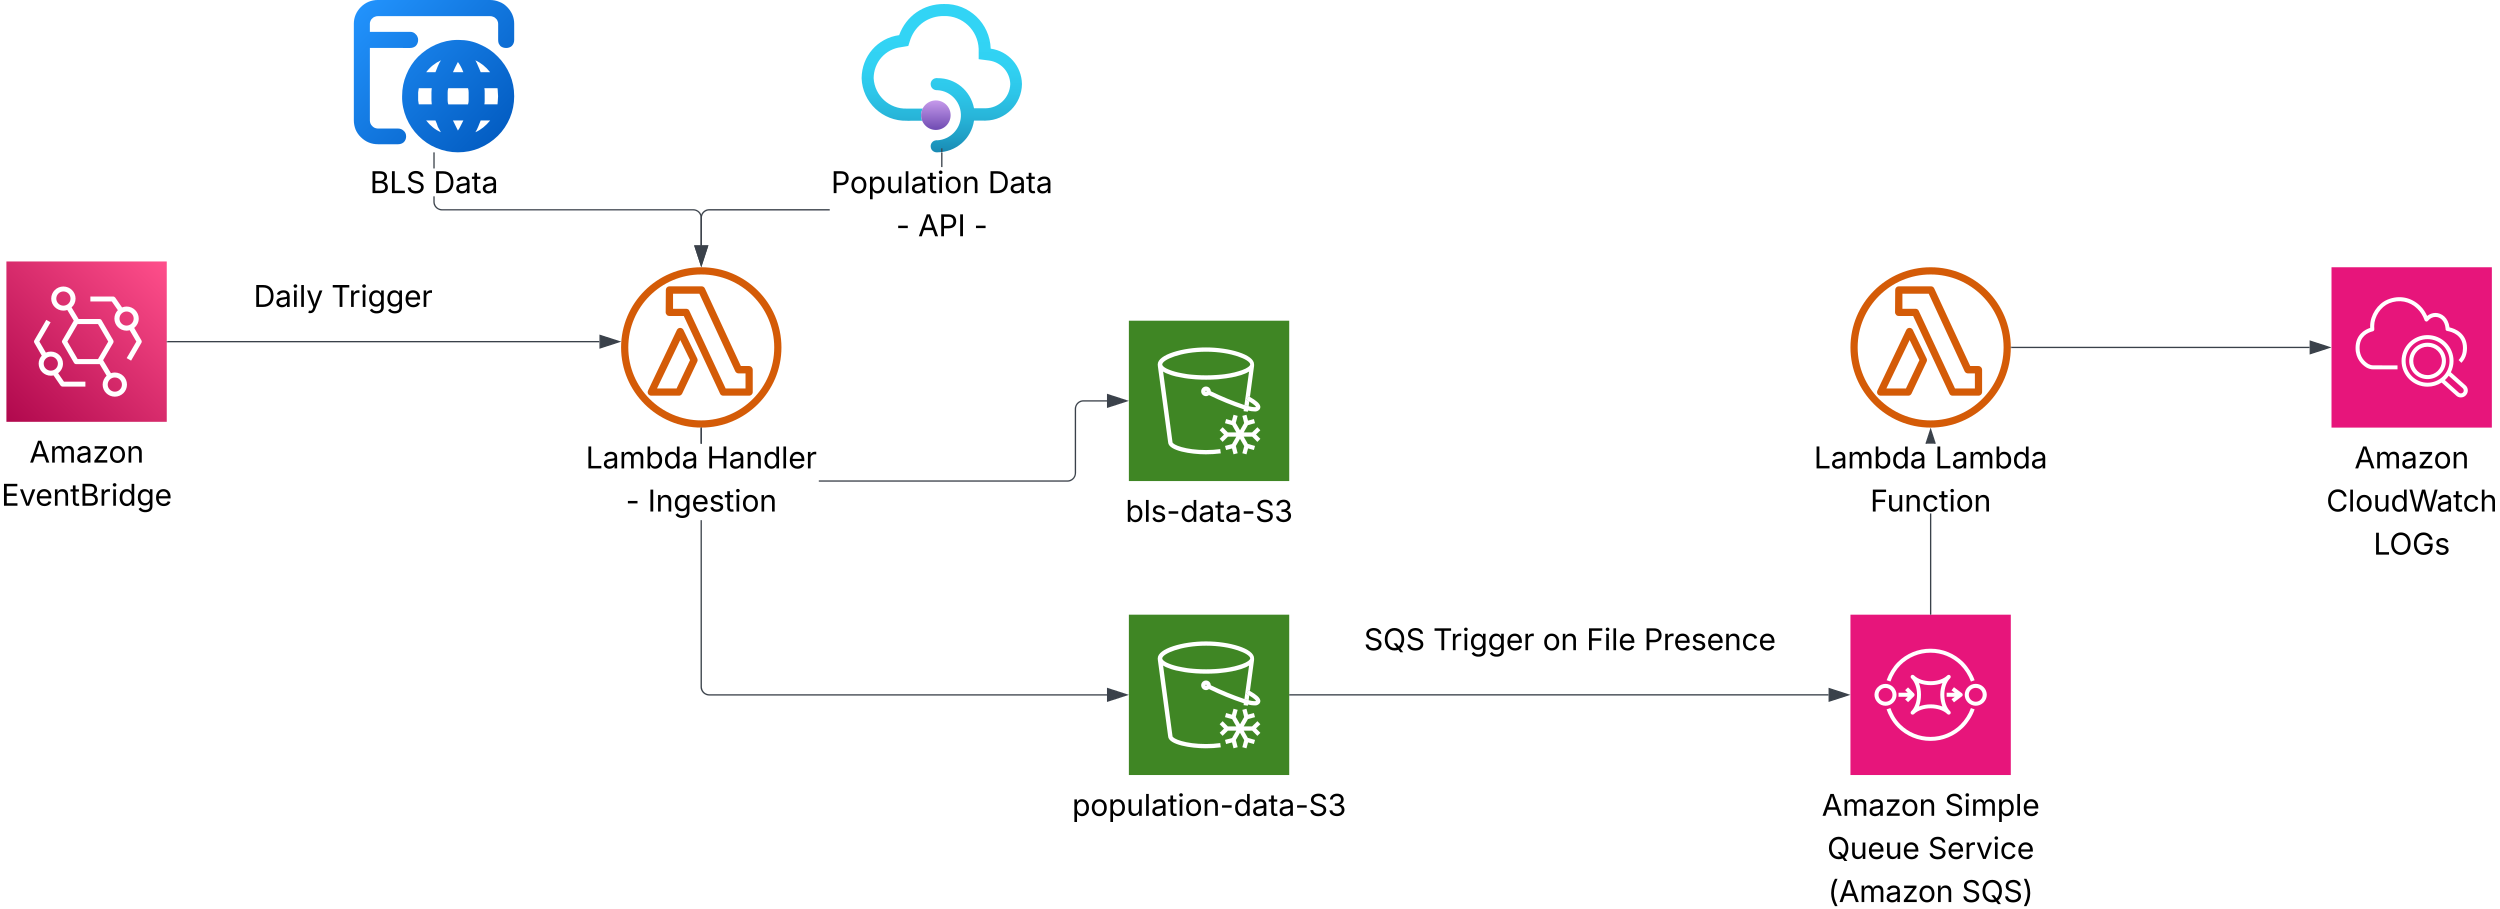 <svg xmlns="http://www.w3.org/2000/svg" xmlns:xlink="http://www.w3.org/1999/xlink" xmlns:lucid="lucid" width="1870.89" height="680.53"><g transform="translate(1624.797 100)" lucid:page-tab-id="0_0"><path d="M-2000-500H500v1500h-2500z" fill="#fff"/><path d="M-1620 95.67h120v120h-120v-120z" stroke="#000" stroke-opacity="0" fill="url(#a)"/><path d="M-1538.88 178.78c5.08 0 9.1 4.04 9.1 9.07 0 4.94-4.02 9-9.1 9-5 0-9.1-4.06-9.1-9 0-2.64 1.2-5.03 2.97-6.68l-5.25-8.74-.08.08h-17.5c-.64 0-1.3-.4-1.6-.97l-8.72-15c-.4-.6-.4-1.25 0-1.82l8.55-14.75-4.84-8c-.9.33-1.86.5-2.9.5-5 0-9.12-4.04-9.12-9 0-5.02 4.12-9.06 9.12-9.06 5 0 9.1 4.03 9.1 9.06 0 2.56-1.12 4.95-2.98 6.6l5.25 8.66h15.64c.64 0 1.3.4 1.6.98l8.72 15c.3.6.3 1.24 0 1.82l-7.6 13.03 5.82 9.72c.96-.33 1.93-.5 2.9-.5zm-12.58-10.06l7.66-13.1-7.66-13.1h-15.24l-7.66 13.1 7.66 13.1zm-29.84 10.56l4.36 6.34h16.05v3.7h-17c-.65 0-1.22-.32-1.62-.8l-5.24-7.6c-.65.17-1.3.25-2.02.25-5 0-9.1-4.04-9.1-9.07 0-2.3.88-4.37 2.33-5.93l-5.57-9.65c-.32-.58-.32-1.24 0-1.8l8.95-15.35 3.23 1.82-8.4 14.42 4.85 8.24c1.14-.5 2.43-.74 3.72-.74 5 0 9.1 4.04 9.1 8.98 0 2.97-1.44 5.53-3.62 7.18zm56.93-33.9l5.4 9.33c.33.6.33 1.24 0 1.82l-7.73 13.36-3.3-1.9 7.25-12.36-5-8.5c-.73.17-1.53.33-2.34.33-5 0-9.1-4.04-9.1-9.06 0-2.4.97-4.63 2.58-6.28l-4.52-6.5h-16.04v-3.72h17c.65 0 1.22.33 1.62.82l5.08 7.34c1.05-.4 2.18-.66 3.4-.66 5 0 9.1 4.04 9.1 8.98 0 2.9-1.37 5.36-3.38 7zm-62.4 32c2.9 0 5.3-2.3 5.3-5.28 0-2.88-2.4-5.27-5.3-5.27s-5.33 2.4-5.33 5.27c0 2.97 2.42 5.28 5.32 5.28zm9.42-48.64c3 0 5.33-2.4 5.33-5.28 0-2.96-2.34-5.35-5.33-5.35-2.9 0-5.32 2.4-5.32 5.36 0 2.9 2.42 5.28 5.33 5.28zm47.26 14.92c2.9 0 5.33-2.3 5.33-5.28 0-2.88-2.42-5.27-5.32-5.27-2.9 0-5.3 2.4-5.3 5.28 0 2.97 2.4 5.28 5.3 5.28zm-8.78 49.47c2.98 0 5.32-2.4 5.32-5.28 0-2.97-2.34-5.36-5.32-5.36-2.9 0-5.32 2.38-5.32 5.35 0 2.88 2.42 5.28 5.32 5.28z" stroke="#000" stroke-opacity="0" fill="#fff"/><use xlink:href="#b" transform="matrix(1,0,0,1,-1650,224.675) translate(47.161 21.528)"/><use xlink:href="#c" transform="matrix(1,0,0,1,-1650,224.675) translate(26.203 53.793)"/><path d="M-980-97h120V14h-120z" fill-opacity="0"/><path d="M-883.4-63.6c-.6-18.86-16.2-33.84-34.92-33.4-15.36-.1-28.32 8.88-33.6 23.3-16.2 2.23-27.96 15.77-28.08 32.2.6 18.1 15.72 32.3 33.84 31.86.96.1 1.92.1 2.88 0h8.52c-.48-1.33-.72-2.56-.72-4 0-1.9.36-3.55 1.32-5.1h-12c-13.08.44-24.12-9.66-24.84-22.76.12-12 8.76-21.76 20.52-23.2l5.4-.9 1.68-5.2c3.96-10.66 13.68-17.32 25.08-17.2 13.8-.34 25.32 10.54 25.92 24.52v7.77l7.68 1c9 1.2 15.72 8.54 15.96 17.64-.36 10.1-8.52 17.98-18.48 18.1h-8.64c-2.64-13.33-13.92-22.65-27.36-22.54-.36-.1-.72-.1-1.08 0-2.52.22-4.32 2.55-3.96 5 .24 2.55 2.52 4.2 5.04 4 10.32.55 18.12 9.54 17.52 19.86-.6 9.55-8.04 16.98-17.52 17.65-.36-.1-.72-.1-1.08 0-2.52.23-4.32 2.56-3.96 5 .24 2.56 2.52 4.22 5.04 4 13.8-.1 25.32-10 27.36-23.75h7.32c.48.1.96.1 1.44 0 14.88-.23 26.88-12.32 27.12-27.3-.24-13.55-10.08-24.65-23.4-26.54z" fill="url(#d)"/><path d="M-935.48-13.8a11.04 11.04 0 0 1 11.04-11.05A11.04 11.04 0 0 1-913.4-13.8a11.04 11.04 0 0 1-11.04 11.04 11.04 11.04 0 0 1-11.04-11.04z" fill="url(#e)"/><use xlink:href="#f" transform="matrix(1,0,0,1,-1010,23) translate(7.133 21.528)"/><use xlink:href="#g" transform="matrix(1,0,0,1,-1010,23) translate(124.494 21.528)"/><use xlink:href="#h" transform="matrix(1,0,0,1,-1010,23) translate(55.782 53.793)"/><use xlink:href="#i" transform="matrix(1,0,0,1,-1010,23) translate(72.254 53.793)"/><use xlink:href="#j" transform="matrix(1,0,0,1,-1010,23) translate(113.996 53.793)"/><path d="M-1360-100h120V14h-120z" fill-opacity="0"/><path d="M-1258-100c2.28 0 4.68.46 6.84 1.37 2.28.8 4.2 2.16 5.88 3.87 3.48 3.54 5.28 7.76 5.28 12.54v12.1c0 1.8-.6 3.3-1.8 4.55-1.2 1.02-2.64 1.48-4.2 1.48s-3.12-.45-4.32-1.47c-.48-.57-.96-1.37-1.32-2.05-.24-.8-.36-1.7-.36-2.5v-12.1c0-.68-.12-1.48-.48-2.16-.24-.7-.72-1.37-1.32-1.83-.48-.58-1.2-1.03-1.92-1.26-.72-.34-1.56-.46-2.28-.46h-84c-.72 0-1.56.12-2.28.46-.72.23-1.44.68-1.92 1.25-.6.45-1.08 1.13-1.32 1.82-.36.68-.48 1.48-.48 2.16v6.05h30.12c1.68 0 3.12.57 4.2 1.82.6.57 1.08 1.14 1.32 1.94.36.67.48 1.47.48 2.27 0 1.82-.6 3.3-1.8 4.56-1.2 1.02-2.64 1.48-4.2 1.48H-1348v54.27c0 1.6.6 3.08 1.8 4.22.48.56 1.2 1.02 1.92 1.36.72.23 1.56.46 2.28.46h15.12c1.68 0 3 .57 4.2 1.7 1.2 1.03 1.8 2.4 1.8 4.22 0 .8-.12 1.6-.48 2.4-.24.68-.72 1.37-1.32 1.94-1.2 1.02-2.64 1.48-4.2 1.48H-1342c-4.8 0-9.12-1.7-12.72-5.25-1.68-1.58-3-3.52-3.96-5.7-.84-2.15-1.32-4.55-1.32-6.83v-72.4c0-4.77 1.8-9 5.28-12.53 3.6-3.53 7.92-5.24 12.72-5.24h84zm-23.64 29.87c5.88 0 11.28 1.14 16.32 3.53 5.04 2.17 9.36 5.13 13.08 9 3.84 3.88 6.84 8.33 9 13.35 2.16 5 3.24 10.48 3.24 16.3 0 5.58-1.08 11.17-3.24 16.3-2.16 5.02-5.16 9.58-9 13.34-3.96 3.86-8.52 6.94-13.56 9-5.16 2.27-10.68 3.3-16.32 3.3-5.52 0-11.04-1.14-16.2-3.3-5.04-2.06-9.48-5.14-13.32-9-3.84-3.77-6.84-8.33-9-13.35-2.16-5.13-3.36-10.72-3.24-16.3 0-5.82 1.08-11.3 3.24-16.3 2.04-5.02 4.92-9.47 8.76-13.34 3.84-3.75 8.28-6.83 13.2-9 5.16-2.28 10.68-3.53 16.32-3.53h.72zm23.64 24.17c-3.24-4.1-6.84-6.96-11.04-8.9.84 1.37 1.44 2.85 2.04 4.34.6 1.36 1.32 2.85 1.92 4.56h7.08zm-24.12-7.64c-1.08 2.05-2.4 4.56-3.72 7.64h7.8c-1.32-3.42-2.76-5.93-4.08-7.64zm-29.76 25.65v3.08l.48 2.96h9.72c-.12-1.04-.24-2.06-.24-2.97V-30.92c0-1.02.12-2.05.24-3.07h-9.72l-.48 3.08v2.97zm6 18.12c3.12 4 6.84 6.96 11.04 8.78-.84-1.37-1.56-2.62-2.28-4-.48-1.7-1.08-3.18-1.8-4.78h-6.96zm6.96-36.13c.72-1.7 1.32-3.2 1.8-4.56.6-1.5 1.44-2.97 2.28-4.34-4.2 1.94-7.92 4.8-11.04 8.9h6.96zm16.8 43.66c.84-1.14 1.56-2.4 2.04-3.54l2.04-4h-7.8l3.72 7.54zm7.56-19.6c.36-1.04.48-2.06.48-2.97V-30.92c0-1.02-.12-2.05-.48-3.07h-14.76c-.36 1.03-.48 2.06-.48 3.08v6.05c0 .9.12 1.93.48 2.96h14.76zm5.52 20.85c4.2-1.82 7.8-4.8 11.04-8.78h-7.08c-.6 1.6-1.32 3.2-1.92 4.8-.6 1.36-1.2 2.73-2.04 3.98zm16.56-20.86c.12-1.04.24-2.06.24-2.97.24-2.06.24-4.1 0-6.05 0-1.02-.12-2.05-.24-3.07h-9.84c.24 1.03.24 2.06.24 3.08v6.05c0 .9 0 1.93-.24 2.96h9.84z" fill="url(#k)"/><use xlink:href="#l" transform="matrix(1,0,0,1,-1390,23) translate(42.007 21.528)"/><use xlink:href="#m" transform="matrix(1,0,0,1,-1390,23) translate(89.62 21.528)"/><path d="M-780 140h120v120h-120V140z" stroke="#fff" stroke-opacity="0" stroke-width="2" fill="#3f8624"/><path d="M-722.3 160c-17.08 0-36.1 5.2-36.1 12.72v.16l.07.72v.24l7.7 57.12c.22 6.56 17.45 9.04 28.26 9.04 3.97 0 7.28-.24 11.17-.72l-.43-3.2c-3.67.48-6.85.72-10.6.72-15.35 0-25.15-3.92-25.15-6 .07-.08.07-.08 0-.16l-7-52.56c.66.4 1.3.72 2.03 1.12.36.16.65.32 1 .4.37.16.73.32 1.1.4.35.16 1.2.48 1.86.72.73.16 1.24.32 1.9.56l1.86.48.87.16c3.96.88 7.27 1.44 11.3 1.76l2.6.24c2.53.16 5.12.24 7.65.24 2.52 0 5.1-.08 7.64-.24.86 0 1.8-.16 2.66-.24 3.17-.32 6.2-.72 9.08-1.28l1.37-.32.94-.16.65-.16c1-.24 1.95-.48 2.88-.8l.94-.24c.65-.24 1.3-.48 1.87-.72.37-.08.74-.24 1.1-.4.36-.08.64-.24.93-.4.8-.4 1.37-.72 2.1-1.12l-3.47 25.04 1.8.56 1.37.32.44-3.52c-.58-.4-1.16-.72-1.8-1.04l-.3-.16 1.66-2.8.15.16.8.4 3.1-23.2v-.88-.24c.13-7.52-18.9-12.72-35.98-12.72zm31.14 14.96c-1.08.72-2.02 1.2-3.17 1.6-.36.16-.65.24-.94.4-.57.16-1.08.4-1.73.56l-1 .32c-1 .32-2.1.64-3.18.88l-1.22.24-2.17.48c-1.08.16-2.3.32-3.53.56l-2 .24-2.68.24c-.94.08-1.5.16-2.24.16-2.3.16-4.68.24-7.2.24-2.45 0-4.76-.08-7.14-.24-.72 0-1.5-.08-2.23-.16-.72-.08-1.8-.16-2.66-.24-.94-.16-1.37-.16-2.02-.24-2.52-.4-4.83-.8-6.92-1.28l-2.23-.56c-.72-.24-1.44-.4-2.1-.64l-.93-.32c-.58-.16-1.15-.4-1.66-.64-1.37-.48-2.45-1.12-3.6-1.92-.3-.24-.5-.48-.8-.8-.07-.08-.14-.16-.2-.32-.08-.08-.15-.16-.23-.32-.07-.08-.07-.16-.07-.24v-.32c.22-3.36 13.7-9.44 32.87-9.44 19.17 0 32.72 6.08 32.94 9.44v.32c-.08.08-.08.16-.16.24 0 .16-.07.24-.14.32-.07.16-.14.24-.3.32-.42.48-.78.8-1.36 1.12z" stroke="#fff" stroke-opacity="0" stroke-width="2" fill="#fff"/><path d="M-755.14 173c.02.12.05.2.1.3l-.1-.23zM-753.8 174.7c1.17.84 2.24 1.42 3.58 1.94-1.34-.5-2.4-1.1-3.57-1.94zM-701.28 178.8c1.17-.27 2.27-.58 3.2-.88-.93.32-2.03.6-3.2.88zM-691.15 174.96c-1.06.68-2.02 1.16-3.2 1.6 1.18-.44 2.14-.92 3.2-1.6zM-691.73 203.66l1.33.34-.43 3.2-.13.9-3.2-.4.18-1.36.43-3.2zM-690.2 196.62l.74.42-.46 3.42c-.54-.33-1.14-.67-1.8-1.03l-.28-.14 1.6-2.8zM-689.46 173c-.02.1-.05.17-.1.25.05-.08.08-.16.1-.24z" stroke="#fff" stroke-opacity="0" stroke-width="2" fill="#fff"/><path d="M-682.4 206.6c-.97 1.02-2.24 1.47-3.62 1.3-1.7-.03-3.17-.24-4.83-.7l-1.74-.46-1.33-.4c-9.42-3.14-17.2-6.33-26.15-10.67l-1.1-.5 1.38-2.9 1.1.53c8.63 4.16 16.14 7.23 25.2 10.33l1.78.54 1.3.33c3.92.97 5.2.7 5.54.56-.15-.4-.95-1.6-5.06-4.1-.55-.35-1.15-.68-1.82-1.06l-.24-.1 1.6-2.8.22.13.72.4c4.98 2.83 7.4 5.02 7.8 7.06.14.93-.1 1.8-.73 2.5z" stroke="#fff" stroke-opacity="0" stroke-width="2" fill="#fff"/><path d="M-722.3 196.45c-1.98 0-3.6-1.6-3.6-3.6s1.63-3.6 3.6-3.6c1.98 0 3.58 1.58 3.6 3.55.04 1.98-1.55 3.62-3.54 3.65h-.05zm0-4c-.2 0-.4.18-.4.4 0 .43.82.43.82 0 0-.22-.18-.4-.4-.4zM-687.73 226.78h-6.34l3.1 5.43 5.38 1.5-.85 3.07-4.36-1.22-1.2 4.45-3.08-.83 1.4-5.3-3.17-5.5-3.1 5.4 1.36 5.4-3.1.8-1.13-4.36-4.42 1.17-.82-3.08 5.28-1.43 3.18-5.5h-6.25l-4 3.9-2.2-2.3 3.24-3.13-3.27-3.3 2.26-2.24 3.87 3.88h6.35l-3.1-5.42-5.38-1.48.85-3.08 4.36 1.2 1.2-4.43 3.08.83-1.4 5.3 3.17 5.48 3.1-5.4-1.36-5.38 3.1-.8 1.13 4.35 4.42-1.15.83 3.08-5.28 1.42-3.17 5.48h6.25l4-3.88 2.2 2.28-3.24 3.15 3.26 3.28-2.26 2.27-3.87-3.9z" stroke="#fff" stroke-opacity="0" stroke-width="2" fill="#fff"/><use xlink:href="#n" transform="matrix(1,0,0,1,-810,269) translate(27.457 21.528)"/><path d="M-780 360h120v120h-120V360z" stroke="#fff" stroke-opacity="0" stroke-width="2" fill="#3f8624"/><path d="M-722.3 380c-17.08 0-36.1 5.2-36.1 12.72v.16l.07.72v.24l7.7 57.12c.22 6.56 17.45 9.04 28.26 9.04 3.97 0 7.28-.24 11.17-.72l-.43-3.2c-3.67.48-6.85.72-10.6.72-15.35 0-25.15-3.92-25.15-6 .07-.08.07-.08 0-.16l-7-52.56c.66.4 1.3.72 2.03 1.12.36.16.65.32 1 .4.37.16.73.32 1.1.4.35.16 1.2.48 1.86.72.73.16 1.24.32 1.9.56l1.86.48.87.16c3.96.88 7.27 1.44 11.3 1.76l2.6.24c2.53.16 5.12.24 7.65.24 2.52 0 5.1-.08 7.64-.24.86 0 1.8-.16 2.66-.24 3.17-.32 6.2-.72 9.08-1.28l1.37-.32.94-.16.65-.16c1-.24 1.95-.48 2.88-.8l.94-.24c.65-.24 1.3-.48 1.87-.72.37-.08.74-.24 1.1-.4.36-.08.64-.24.93-.4.8-.4 1.37-.72 2.1-1.12l-3.47 25.04 1.8.56 1.37.32.44-3.52c-.58-.4-1.16-.72-1.8-1.04l-.3-.16 1.66-2.8.15.16.8.4 3.1-23.2v-.88-.24c.13-7.52-18.9-12.72-35.98-12.72zm31.14 14.96c-1.08.72-2.02 1.2-3.17 1.6-.36.16-.65.24-.94.4-.57.16-1.08.4-1.73.56l-1 .32c-1 .32-2.1.64-3.18.88l-1.22.24-2.17.48c-1.08.16-2.3.32-3.53.56l-2 .24-2.68.24c-.94.08-1.5.16-2.24.16-2.3.16-4.68.24-7.2.24-2.45 0-4.76-.08-7.14-.24-.72 0-1.5-.08-2.23-.16-.72-.08-1.8-.16-2.66-.24-.94-.16-1.37-.16-2.02-.24-2.52-.4-4.83-.8-6.92-1.28l-2.23-.56c-.72-.24-1.44-.4-2.1-.64l-.93-.32c-.58-.16-1.15-.4-1.66-.64-1.37-.48-2.45-1.12-3.6-1.92-.3-.24-.5-.48-.8-.8-.07-.08-.14-.16-.2-.32-.08-.08-.15-.16-.23-.32-.07-.08-.07-.16-.07-.24v-.32c.22-3.36 13.7-9.44 32.87-9.44 19.17 0 32.72 6.08 32.94 9.44v.32c-.08.08-.08.16-.16.24 0 .16-.07.24-.14.32-.07.16-.14.24-.3.32-.42.48-.78.8-1.36 1.12z" stroke="#fff" stroke-opacity="0" stroke-width="2" fill="#fff"/><path d="M-755.14 393c.02.12.05.2.1.3l-.1-.23zM-753.8 394.7c1.17.84 2.24 1.42 3.58 1.94-1.34-.5-2.4-1.1-3.57-1.94zM-701.28 398.8c1.17-.27 2.27-.58 3.2-.88-.93.32-2.03.6-3.2.88zM-691.15 394.96c-1.06.68-2.02 1.16-3.2 1.6 1.18-.44 2.14-.92 3.2-1.6zM-691.73 423.66l1.33.34-.43 3.2-.13.9-3.2-.4.18-1.36.43-3.2zM-690.2 416.62l.74.42-.46 3.42c-.54-.33-1.14-.67-1.8-1.03l-.28-.14 1.6-2.8zM-689.46 393c-.02.1-.05.17-.1.25.05-.08.08-.15.1-.24z" stroke="#fff" stroke-opacity="0" stroke-width="2" fill="#fff"/><path d="M-682.4 426.6c-.97 1.02-2.24 1.47-3.62 1.3v.02c-1.7-.05-3.17-.25-4.83-.7l-1.74-.48-1.33-.4c-9.42-3.14-17.2-6.32-26.15-10.67l-1.1-.5 1.38-2.9 1.1.54c8.63 4.16 16.14 7.23 25.2 10.33l1.78.54 1.3.33c3.92.97 5.2.7 5.54.56-.15-.4-.95-1.6-5.06-4.1-.55-.35-1.15-.68-1.82-1.06l-.24-.1 1.6-2.8.22.13.72.4c4.98 2.83 7.4 5.02 7.8 7.06.14.93-.1 1.8-.73 2.5z" stroke="#fff" stroke-opacity="0" stroke-width="2" fill="#fff"/><path d="M-722.3 416.45c-1.98 0-3.6-1.62-3.6-3.6 0-2 1.63-3.6 3.6-3.6 1.98 0 3.58 1.58 3.6 3.55.04 2-1.55 3.62-3.54 3.65h-.05zm0-4c-.2 0-.4.18-.4.4 0 .43.82.43.82 0 0-.23-.18-.4-.4-.4zM-687.73 446.78h-6.34l3.1 5.43 5.38 1.5-.85 3.07-4.36-1.2-1.2 4.43-3.08-.83 1.4-5.3-3.17-5.5-3.1 5.4 1.36 5.4-3.1.8-1.13-4.36-4.42 1.17-.82-3.08 5.28-1.43 3.18-5.5h-6.25l-4 3.9-2.2-2.3 3.24-3.13-3.27-3.3 2.26-2.24 3.87 3.88h6.35l-3.1-5.42-5.38-1.48.85-3.08 4.36 1.2 1.2-4.43 3.08.83-1.4 5.3 3.17 5.48 3.1-5.4-1.36-5.38 3.1-.8 1.13 4.35 4.42-1.15.83 3.08-5.28 1.42-3.17 5.48h6.25l4-3.88 2.2 2.28-3.24 3.14 3.26 3.3-2.26 2.25-3.87-3.9z" stroke="#fff" stroke-opacity="0" stroke-width="2" fill="#fff"/><use xlink:href="#o" transform="matrix(1,0,0,1,-810,489) translate(-12.507 21.528)"/><path d="M-1100 100c33.12 0 60 26.88 60 60 0 33.12-26.88 60-60 60-33.12 0-60-26.88-60-60 0-33.12 26.88-60 60-60zm0 114.6c30.12 0 54.6-24.48 54.6-54.6s-24.48-54.6-54.6-54.6-54.6 24.48-54.6 54.6 24.48 54.6 54.6 54.6zm35.76-40.68c1.56 0 2.76 1.32 2.76 2.76v16.68c0 1.56-1.2 2.76-2.76 2.76h-19.32c-1.08 0-2.04-.6-2.4-1.56l-27.12-58.08h-10.8c-.72 0-1.44-.24-1.92-.84-.48-.48-.84-1.2-.84-1.92l.12-16.68c0-1.56 1.2-2.76 2.64-2.76h24.24c.96 0 1.92.6 2.4 1.68l26.88 57.96zm-2.64 16.8v-11.28h-5.16c-1.08 0-2.04-.6-2.52-1.56l-26.88-58.08h-19.68v11.28h9.84c1.08 0 2.04.6 2.4 1.56l27.12 58.08zm-46.44-43.8l10.32 21.36c.36.84.36 1.68 0 2.4l-11.28 23.88c-.48.96-1.44 1.56-2.4 1.56h-20.76c-.84 0-1.8-.48-2.28-1.2-.48-.84-.48-1.8-.12-2.64l21.6-45.36c.48-.96 1.44-1.56 2.4-1.56 1.08 0 2.04.6 2.52 1.56zm-5.16 43.8l10.08-21.24-7.32-15-17.4 36.24z" stroke="#000" stroke-opacity="0" fill="#d45b07"/><use xlink:href="#p" transform="matrix(1,0,0,1,-1190,229) translate(3.558 21.528)"/><use xlink:href="#q" transform="matrix(1,0,0,1,-1190,229) translate(94.009 21.528)"/><use xlink:href="#h" transform="matrix(1,0,0,1,-1190,229) translate(33.506 53.793)"/><use xlink:href="#r" transform="matrix(1,0,0,1,-1190,229) translate(49.977 53.793)"/><path d="M-1499.5 155.68h323.3" stroke="#3a414a" fill="none"/><path d="M-1499.5 156.15h-.5v-.95h.5z" stroke="#3a414a" stroke-width=".05" fill="#3a414a"/><path d="M-1161.44 155.68l-14.26 4.63v-9.26z" stroke="#3a414a" fill="#3a414a"/><path d="M-1299.53 50.98l.07.88.2.85.34.8.45.75.56.66.65.57.74.45.8.33.84.2.88.07h188l1 .08.98.24.94.4.87.52.78.66.66.77.53.86.4.94.23 1 .07.98v20.64h-.94v-20.6l-.07-.88-.2-.85-.34-.8-.45-.75-.56-.66-.65-.57-.74-.45-.8-.33-.84-.2-.88-.07h-188l-1-.08-.98-.24-.94-.4-.87-.52-.78-.66-.66-.77-.53-.86-.4-.94-.23-1-.07-.98V47h.94zm0-24.98h-.94V14.5h.94z" stroke="#3a414a" stroke-width=".05" fill="#3a414a"/><path d="M-1299.53 14.5h-.94V14h.94z" fill="#3a414a"/><path stroke="#3a414a" stroke-width=".05" fill="#3a414a"/><path d="M-1100 98.38l-4.63-14.26h9.27z" fill="#3a414a"/><path d="M-1100 99.92l-5.3-16.28h10.6zm-3.98-15.33l3.98 12.25 3.98-12.26zM-1003.87 57.48h-90.1l-.9.06-.84.2-.8.34-.75.45-.66.56-.57.65-.45.74-.33.8-.2.84-.08.88v20.6h-.94V62.98l.07-1 .24-.98.4-.94.52-.87.66-.78.77-.66.86-.53.94-.4 1-.23.98-.08h90.15zM-919.52 25h-.96V14.5h.96z" stroke="#3a414a" stroke-width=".05" fill="#3a414a"/><path d="M-919.52 14.5h-.96V14h.96zm0-.87l-.96.1V11h.96z" fill="#3a414a"/><path stroke="#3a414a" stroke-width=".05" fill="#3a414a"/><path d="M-1100 98.38l-4.63-14.26h9.27z" fill="#3a414a"/><path d="M-1100 99.92l-5.3-16.28h10.6zm-3.98-15.33l3.98 12.25 3.98-12.26zM-796.38 200.47h-17.6l-.88.07-.85.2-.8.34-.75.45-.66.56-.57.65-.45.74-.33.8-.2.84-.07.88v48l-.08 1-.24.98-.4.94-.52.87-.66.78-.77.66-.86.53-.94.4-1 .23-.98.08h-186v-.96h185.96l.88-.06.85-.2.8-.34.75-.45.66-.56.57-.65.45-.74.33-.8.2-.84.07-.88v-48l.08-1 .24-.98.4-.94.52-.87.66-.78.77-.66.86-.53.94-.4 1-.23.98-.07h17.64zM-1099.53 232h-.94v-11.5h.94z" stroke="#3a414a" stroke-width=".05" fill="#3a414a"/><path d="M-1100 220l.47-.02v.53h-.94V220z" fill="#3a414a"/><path stroke="#3a414a" stroke-width=".05" fill="#3a414a"/><path d="M-781.62 200l-14.26 4.63v-9.26z" fill="#3a414a"/><path d="M-780.08 200l-16.28 5.3v-10.6zm-15.33 3.98l12.25-3.98-12.26-3.98zM-1099.53 413.98l.07.88.2.85.34.8.45.75.56.66.65.57.74.45.8.33.84.2.88.07h297.6v.96h-297.64l-1-.08-.98-.24-.94-.4-.87-.52-.78-.66-.66-.77-.53-.86-.4-.94-.23-1-.07-.98V289.27h.94zm0-181.98h-.94v-11.5h.94z" stroke="#3a414a" stroke-width=".05" fill="#3a414a"/><path d="M-1100 220l.47-.02v.53h-.94V220z" fill="#3a414a"/><path stroke="#3a414a" stroke-width=".05" fill="#3a414a"/><path d="M-781.62 420l-14.26 4.63v-9.26z" fill="#3a414a"/><path d="M-780.08 420l-16.28 5.3v-10.6zm-15.33 3.98l12.25-3.98-12.26-3.98z" stroke="#3a414a" stroke-width=".05" fill="#3a414a"/><path d="M-180 100c33.12 0 60 26.88 60 60 0 33.12-26.88 60-60 60-33.12 0-60-26.88-60-60 0-33.12 26.88-60 60-60zm0 114.6c30.12 0 54.6-24.48 54.6-54.6s-24.48-54.6-54.6-54.6-54.6 24.48-54.6 54.6 24.48 54.6 54.6 54.6zm35.76-40.68c1.56 0 2.76 1.32 2.76 2.76v16.68c0 1.56-1.2 2.76-2.76 2.76h-19.32c-1.08 0-2.04-.6-2.4-1.56l-27.12-58.08h-10.8c-.72 0-1.44-.24-1.92-.84-.48-.48-.84-1.2-.84-1.92l.12-16.68c0-1.56 1.2-2.76 2.64-2.76h24.24c.96 0 1.92.6 2.4 1.68l26.88 57.96zm-2.64 16.8v-11.28h-5.16c-1.08 0-2.04-.6-2.52-1.56l-26.88-58.08h-19.68v11.28h9.84c1.08 0 2.04.6 2.4 1.56l27.12 58.08zm-46.44-43.8l10.32 21.36c.36.84.36 1.68 0 2.4l-11.28 23.88c-.48.96-1.44 1.56-2.4 1.56h-20.76c-.84 0-1.8-.48-2.28-1.2-.48-.84-.48-1.8-.12-2.64l21.6-45.36c.48-.96 1.44-1.56 2.4-1.56 1.08 0 2.04.6 2.52 1.56zm-5.16 43.8l10.08-21.24-7.32-15-17.4 36.24z" stroke="#000" stroke-opacity="0" fill="#d45b07"/><use xlink:href="#p" transform="matrix(1,0,0,1,-270,229) translate(2.674 21.528)"/><use xlink:href="#s" transform="matrix(1,0,0,1,-270,229) translate(93.125 21.528)"/><use xlink:href="#t" transform="matrix(1,0,0,1,-270,229) translate(44.78 53.793)"/><path d="M-1440 109.1a6 6 0 0 1 6-6h131.9a6 6 0 0 1 6 6V134a6 6 0 0 1-6 6H-1434a6 6 0 0 1-6-6z" fill="none"/><use xlink:href="#u" transform="matrix(1,0,0,1,-1435,108.102) translate(0 21.584)"/><use xlink:href="#v" transform="matrix(1,0,0,1,-1435,108.102) translate(58.127 21.584)"/><path d="M-240 360h120v120h-120V360z" stroke="#000" stroke-opacity="0" fill="#e7157b"/><path d="M-196.88 425.46l4.45-4.42c.25-.27.42-.7.42-1.1 0-.34-.1-.76-.43-1.04l-4.45-4.48-2.2 2.07 1.94 1.92h-6.88v3.04h6.97l-2.02 1.93 2.2 2.06zm34.35.14l5.97-4.5c.42-.26.58-.68.58-1.16 0-.48-.16-.9-.58-1.17l-5.97-4.5-1.85 2.36 2.44 1.8H-168v3.03h6.06l-2.44 1.8 1.85 2.34zm-24.7-5.66c0 3.17-.5 6.14-1.5 8.76 2.68-1.03 5.7-1.58 8.73-1.58 3.1 0 6.13.55 8.82 1.58-1-2.62-1.6-5.6-1.6-8.76 0-3.17.6-6.14 1.6-8.76-5.38 2.07-12.18 2.07-17.56 0 1 2.62 1.52 5.6 1.52 8.76zm-7.3 14.5c-.34-.3-.42-.7-.42-1.05 0-.42.08-.83.42-1.1 2.7-2.7 4.37-7.32 4.37-12.36 0-5.04-1.68-9.66-4.37-12.35-.34-.3-.42-.7-.42-1.12 0-.34.08-.75.42-1.03.6-.55 1.5-.55 2.1 0 5.8 5.8 19.07 5.8 24.95 0 .58-.55 1.5-.55 2.1 0 .25.28.42.7.42 1.04 0 .4-.17.8-.42 1.1-2.78 2.68-4.37 7.3-4.37 12.34s1.6 9.66 4.37 12.35c.25.27.42.68.42 1.1 0 .34-.17.75-.42 1.03-.34.28-.68.4-1.1.4-.33 0-.75-.12-1-.4-5.88-5.8-19.16-5.8-24.95 0-.6.55-1.5.55-2.1 0zm53.5-14.5c0-1.38-.5-2.7-1.5-3.66-1-1.03-2.36-1.5-3.7-1.5-1.35 0-2.7.47-3.7 1.5-2 2-2 5.32 0 7.32 2.02 2.07 5.38 2.07 7.4 0 1-.97 1.5-2.28 1.5-3.66zm.6 5.8c-1.6 1.58-3.7 2.4-5.8 2.4-2.1 0-4.2-.82-5.8-2.4-3.27-3.18-3.27-8.42 0-11.6 3.2-3.17 8.4-3.17 11.6 0 3.27 3.18 3.27 8.42 0 11.6zm-68.13-5.73c0-1.44-.5-2.68-1.5-3.72-1.02-.96-2.28-1.5-3.7-1.5-1.44 0-2.7.54-3.7 1.5-1 1.04-1.52 2.28-1.52 3.73 0 1.4.5 2.7 1.52 3.67 2 1.93 5.46 1.93 7.4 0 1-.97 1.5-2.28 1.5-3.66zm.6 5.74c-1.6 1.65-3.7 2.4-5.8 2.4-2.1 0-4.2-.75-5.8-2.4-3.28-3.18-3.28-8.35 0-11.53 3.2-3.23 8.4-3.23 11.6 0 3.26 3.2 3.26 8.36 0 11.54zm50.3 16.5c-5.96 5.92-13.94 9.23-22.42 9.23-8.5 0-16.47-3.3-22.43-9.24-4.13-4.07-6.4-8.97-7.57-12.35l-2.86.96c1.26 3.73 3.78 9.04 8.32 13.53 6.54 6.48 15.2 10.07 24.52 10.07 9.24 0 17.97-3.6 24.52-10.07 3.78-3.8 6.8-8.56 8.5-13.53l-2.78-.96c-1.6 4.55-4.37 8.9-7.82 12.35zm-52.4-32.24l-2.87-.96c1.85-5.25 4.8-10 8.32-13.53 6.54-6.47 15.2-10.06 24.52-10.06 9.24 0 17.97 3.6 24.52 10.07 3.7 3.74 6.8 8.64 8.5 13.54l-2.78.96c-1.6-4.48-4.46-8.97-7.82-12.35-5.96-5.93-13.94-9.24-22.42-9.24-8.5 0-16.47 3.32-22.43 9.25-3.2 3.18-5.9 7.6-7.57 12.35z" stroke="#000" stroke-opacity="0" fill="#fff"/><use xlink:href="#w" transform="matrix(1,0,0,1,-270,489) translate(8.511 21.528)"/><use xlink:href="#x" transform="matrix(1,0,0,1,-270,489) translate(100.438 21.528)"/><use xlink:href="#y" transform="matrix(1,0,0,1,-270,489) translate(12.559 53.793)"/><use xlink:href="#z" transform="matrix(1,0,0,1,-270,489) translate(87.993 53.793)"/><use xlink:href="#A" transform="matrix(1,0,0,1,-270,489) translate(13.177 86.059)"/><use xlink:href="#B" transform="matrix(1,0,0,1,-270,489) translate(113.21 86.059)"/><path d="M-659.5 420h403.12" stroke="#3a414a" fill="none"/><path d="M-659.5 420.48h-.5v-.96h.5z" stroke="#3a414a" stroke-width=".05" fill="#3a414a"/><path d="M-241.62 420l-14.26 4.63v-9.26z" stroke="#3a414a" fill="#3a414a"/><path d="M-609.1 366a6 6 0 0 1 6-6h306.2a6 6 0 0 1 6 6v24.9a6 6 0 0 1-6 6h-306.2a6 6 0 0 1-6-6z" fill="none"/><g><use xlink:href="#C" transform="matrix(1,0,0,1,-604.09,365) translate(0 21.584)"/><use xlink:href="#D" transform="matrix(1,0,0,1,-604.09,365) translate(51.758 21.584)"/><use xlink:href="#E" transform="matrix(1,0,0,1,-604.09,365) translate(133.767 21.584)"/><use xlink:href="#F" transform="matrix(1,0,0,1,-604.09,365) translate(166.471 21.584)"/><use xlink:href="#G" transform="matrix(1,0,0,1,-604.09,365) translate(209.559 21.584)"/></g><path d="M-179.53 359.5h-.94v-75.23h.94z" stroke="#3a414a" stroke-width=".05" fill="#3a414a"/><path d="M-179.53 360h-.94v-.5h.94z" fill="#3a414a"/><path stroke="#3a414a" stroke-width=".05" fill="#3a414a"/><path d="M-176.63 232h-6.74l3.37-10.38z" fill="#3a414a"/><path d="M-176.13 232h-1l-2.87-8.84-2.87 8.84h-1l3.87-11.92z" stroke="#3a414a" stroke-width=".05" fill="#3a414a"/><path d="M120 100h120v120H120V100z" stroke="#000" stroke-opacity="0" fill="#e7157b"/><path d="M202.6 170.14c0-5.92-4.8-10.65-10.76-10.65-5.88 0-10.66 4.72-10.66 10.64 0 5.85 4.78 10.58 10.66 10.58 5.97 0 10.76-4.73 10.76-10.58m3.02 0c0 7.5-6.13 13.58-13.78 13.58-7.56 0-13.7-6.08-13.7-13.58 0-7.57 6.14-13.65 13.7-13.65 7.65 0 13.78 6.06 13.78 13.64m12.68 20.48l-10.58-9.38c-.84 1.2-1.76 2.25-2.86 3.22l10.5 9.45c.84.76 2.27.7 3.03-.14.83-.9.74-2.32-.1-3.14m-26.46-4.2c9.08 0 16.47-7.28 16.47-16.28s-7.38-16.35-16.46-16.35c-8.98 0-16.38 7.34-16.38 16.34s7.4 16.28 16.38 16.28m28.82 9.3c-1 1.12-2.44 1.72-3.87 1.72-1.27 0-2.53-.45-3.45-1.35l-10.92-9.76c-3.1 1.95-6.64 3.07-10.6 3.07-10.65 0-19.4-8.6-19.4-19.26 0-10.72 8.75-19.35 19.4-19.35 10.77 0 19.5 8.6 19.5 19.34 0 3-.75 5.93-2 8.48l11 9.82c2.1 1.88 2.26 5.18.33 7.28m-68.72-51.68c0 .75 0 1.58.1 2.33.07.37-.1.82-.35 1.12-.26.3-.5.44-.85.5-3.7.9-9.83 3.84-9.83 12.47 0 6.52 3.62 10.12 6.64 12 1.1.6 2.27.97 3.6.97l18.16.07v2.94H151.2c-1.86 0-3.62-.53-5.14-1.43-3.02-1.86-8.06-6.2-8.06-14.53 0-10.06 6.9-13.73 10.92-15.08v-1.36c0-8.17 5.54-16.72 13.02-19.8 8.65-3.6 17.8-1.8 24.53 4.8 2.1 2.03 3.78 4.58 5.12 7.43 1.76-1.43 3.94-2.25 6.2-2.25 4.54 0 9.58 3.37 10.5 10.8 4.2.97 13.1 4.34 13.1 15.52 0 4.5-1.42 8.18-4.2 11.03l-2.1-2.1c2.2-2.25 3.3-5.25 3.3-8.93 0-9.75-8.24-12.22-11.77-12.82-.42 0-.76-.23-1-.6-.26-.3-.35-.75-.26-1.13-.5-6.1-4.12-8.78-7.56-8.78-2.1 0-4.1 1.04-5.54 2.84-.33.45-.84.68-1.42.6-.5-.07-1-.44-1.18-.97-1.26-3.38-3.02-6.3-5.3-8.48-5.8-5.78-13.77-7.28-21.24-4.2-6.3 2.62-11.18 10.05-11.18 17.02" stroke="#000" stroke-opacity="0" fill="#fff"/><g><use xlink:href="#b" transform="matrix(1,0,0,1,90,229) translate(47.161 21.528)"/><use xlink:href="#H" transform="matrix(1,0,0,1,90,229) translate(26.089 53.793)"/><use xlink:href="#I" transform="matrix(1,0,0,1,90,229) translate(61.381 86.059)"/></g><path d="M-119.5 160h223.12" stroke="#3a414a" fill="none"/><path d="M-119.5 160.47h-.52l.02-.47-.02-.47h.53z" stroke="#3a414a" stroke-width=".05" fill="#3a414a"/><path d="M118.38 160l-14.26 4.63v-9.26z" stroke="#3a414a" fill="#3a414a"/><defs><linearGradient gradientUnits="userSpaceOnUse" id="a" x1="-1620" y1="215.67" x2="-1500" y2="95.67"><stop offset="0%" stop-color="#b0084d"/><stop offset="100%" stop-color="#ff4f8b"/></linearGradient><path d="M52 0l541-1490h220L1361 0h-200l-149-416H398L254 0H52zm404-582h497c-103-290-145-390-251-756-108 377-145 460-246 756" id="J"/><path d="M158 0v-1118h175l1 205c55-151 181-225 313-225 147 0 245 90 285 228 53-141 190-228 352-228 194 0 352 125 352 384V0h-181v-749c0-161-105-225-225-225-151 0-243 103-243 244V0H807v-767c0-124-93-207-219-207-131 0-250 92-250 270V0H158" id="K"/><path d="M471 26C259 26 90-98 90-318c0-256 228-303 435-329 202-27 287-16 287-108 0-139-79-219-234-219-161 0-248 86-283 164l-173-57c86-203 278-265 451-265 150 0 419 46 419 395V0H815v-152h-12C765-73 660 26 471 26zm31-159c199 0 310-134 310-271v-155c-30 35-226 55-295 64-131 17-246 59-246 186 0 116 97 176 231 176" id="L"/><path d="M126 0v-134l627-806v-11H146v-167h839v143L376-178v11h629V0H126" id="M"/><path d="M613 24c-304 0-509-231-509-576 0-350 205-580 509-580 305 0 511 230 511 580 0 345-206 576-511 576zm0-161c226 0 329-195 329-415 0-222-103-419-329-419-223 0-326 196-326 419 0 220 103 415 326 415" id="N"/><path d="M338-670V0H158v-1118h173l1 207c72-158 192-221 342-221 226 0 378 139 378 422V0H872v-695c0-172-96-275-252-275-161 0-282 109-282 300" id="O"/><g id="b"><use transform="matrix(0.011,0,0,0.011,0,0)" xlink:href="#J"/><use transform="matrix(0.011,0,0,0.011,15.332,0)" xlink:href="#K"/><use transform="matrix(0.011,0,0,0.011,34.798,0)" xlink:href="#L"/><use transform="matrix(0.011,0,0,0.011,47.276,0)" xlink:href="#M"/><use transform="matrix(0.011,0,0,0.011,59.223,0)" xlink:href="#N"/><use transform="matrix(0.011,0,0,0.011,72.548,0)" xlink:href="#O"/></g><path d="M180 0v-1490h908v168H370v486h669v168H370v500h727V0H180" id="P"/><path d="M481 0L54-1118h197c107 314 236 620 325 951 87-331 217-637 324-951h197L670 0H481" id="Q"/><path d="M628 24c-324 0-524-230-524-574 0-343 198-582 503-582 237 0 487 146 487 559v75H286c9 234 145 362 343 362 132 0 231-58 273-172l174 48C1024-91 857 24 628 24zM287-650h624c-17-190-120-322-304-322-192 0-309 151-320 322" id="R"/><path d="M598-1118v154H368v674c0 100 37 144 132 144 23 0 62-6 92-12L629-6c-37 13-88 20-134 20-193 0-307-107-307-290v-688H20v-154h168v-266h180v266h230" id="S"/><path d="M180 0v-1490h528c311 0 458 177 458 395 0 191-114 278-244 313v14c139 9 302 137 302 371 0 225-148 397-499 397H180zm190-168h350c232 0 321-102 321-231 0-149-120-277-311-277H370v508zm0-668h328c160 0 286-101 286-255 0-129-87-231-280-231H370v486" id="T"/><path d="M158 0v-1118h174v172h12c41-113 157-188 290-188 26 0 70 2 91 3v181c-11-2-60-10-108-10-161 0-279 109-279 260V0H158" id="U"/><path d="M158 0v-1118h180V0H158zm91-1301c-68 0-125-53-125-119s57-119 125-119c69 0 126 53 126 119s-57 119-126 119" id="V"/><path d="M577 24c-279 0-473-224-473-580 0-354 195-576 474-576 218 0 287 134 324 193h14v-551h180V0H922v-173h-20C865-111 790 24 577 24zm27-161c203 0 314-172 314-421 0-247-108-413-314-413-212 0-317 181-317 413 0 235 108 421 317 421" id="W"/><path d="M611 442c-248 0-391-105-460-228l146-94c47 65 117 165 314 165 178 0 307-82 307-266v-224h-17C863-141 792-18 576-18c-268 0-472-195-472-546 0-346 197-568 476-568 216 0 288 133 326 193h17v-179h175V29c0 289-215 413-487 413zm-5-620c203 0 314-146 314-390 0-237-108-403-314-403-213 0-319 180-319 403 0 230 109 390 319 390" id="X"/><g id="c"><use transform="matrix(0.011,0,0,0.011,0,0)" xlink:href="#P"/><use transform="matrix(0.011,0,0,0.011,13.357,0)" xlink:href="#Q"/><use transform="matrix(0.011,0,0,0.011,25.412,0)" xlink:href="#R"/><use transform="matrix(0.011,0,0,0.011,38.368,0)" xlink:href="#O"/><use transform="matrix(0.011,0,0,0.011,51.497,0)" xlink:href="#S"/><use transform="matrix(0.011,0,0,0.011,58.767,0)" xlink:href="#T"/><use transform="matrix(0.011,0,0,0.011,73.307,0)" xlink:href="#U"/><use transform="matrix(0.011,0,0,0.011,82.02,0)" xlink:href="#V"/><use transform="matrix(0.011,0,0,0.011,87.402,0)" xlink:href="#W"/><use transform="matrix(0.011,0,0,0.011,101.009,0)" xlink:href="#X"/><use transform="matrix(0.011,0,0,0.011,114.638,0)" xlink:href="#R"/></g><linearGradient gradientUnits="userSpaceOnUse" id="d" x1="-920" y1="13.89" x2="-920" y2="-96.99"><stop offset="0%" stop-color="#198ab3"/><stop offset="9%" stop-color="#1f9dc4"/><stop offset="24%" stop-color="#28b5d9"/><stop offset="40%" stop-color="#2dc6e9"/><stop offset="57%" stop-color="#31d1f2"/><stop offset="78%" stop-color="#32d4f5"/></linearGradient><linearGradient gradientUnits="userSpaceOnUse" id="e" x1="-924.44" y1="-24.85" x2="-924.44" y2="-2.83"><stop offset="0%" stop-color="#c69aeb"/><stop offset="100%" stop-color="#6f4bb2"/></linearGradient><path d="M180 0v-1490h510c348 0 508 209 508 474 0 266-160 477-507 477H370V0H180zm190-706h312c236 0 327-133 327-310 0-176-91-307-329-307H370v617" id="Y"/><path d="M158 418v-1536h174v179h20c37-59 106-193 324-193 279 0 474 222 474 576 0 356-194 580-473 580-213 0-288-135-325-197h-14v591H158zm492-555c209 0 317-186 317-421 0-232-105-413-317-413-206 0-314 166-314 413 0 249 111 421 314 421" id="Z"/><path d="M537 14c-226 0-379-139-379-422v-710h180v695c0 172 97 275 253 275 160 0 281-109 281-300v-670h181V0H879v-209C806-46 684 14 537 14" id="aa"/><path d="M338-1490V0H158v-1490h180" id="ab"/><g id="f"><use transform="matrix(0.011,0,0,0.011,0,0)" xlink:href="#Y"/><use transform="matrix(0.011,0,0,0.011,14.073,0)" xlink:href="#N"/><use transform="matrix(0.011,0,0,0.011,27.398,0)" xlink:href="#Z"/><use transform="matrix(0.011,0,0,0.011,41.005,0)" xlink:href="#aa"/><use transform="matrix(0.011,0,0,0.011,54.145,0)" xlink:href="#ab"/><use transform="matrix(0.011,0,0,0.011,59.527,0)" xlink:href="#L"/><use transform="matrix(0.011,0,0,0.011,72.005,0)" xlink:href="#S"/><use transform="matrix(0.011,0,0,0.011,79.275,0)" xlink:href="#V"/><use transform="matrix(0.011,0,0,0.011,84.657,0)" xlink:href="#N"/><use transform="matrix(0.011,0,0,0.011,97.982,0)" xlink:href="#O"/></g><path d="M645 0H180v-1490h484c435 0 692 280 692 742 0 466-257 748-711 748zM370-168h263c363 0 539-218 539-580 0-358-176-574-521-574H370v1154" id="ac"/><g id="g"><use transform="matrix(0.011,0,0,0.011,0,0)" xlink:href="#ac"/><use transform="matrix(0.011,0,0,0.011,16.037,0)" xlink:href="#L"/><use transform="matrix(0.011,0,0,0.011,28.516,0)" xlink:href="#S"/><use transform="matrix(0.011,0,0,0.011,35.894,0)" xlink:href="#L"/></g><path d="M798-719v166H144v-166h654" id="ad"/><use transform="matrix(0.011,0,0,0.011,0,0)" xlink:href="#ad" id="h"/><path d="M370-1490V0H180v-1490h190" id="ae"/><g id="i"><use transform="matrix(0.011,0,0,0.011,0,0)" xlink:href="#J"/><use transform="matrix(0.011,0,0,0.011,15.332,0)" xlink:href="#Y"/><use transform="matrix(0.011,0,0,0.011,29.525,0)" xlink:href="#ae"/></g><use transform="matrix(0.011,0,0,0.011,0,0)" xlink:href="#ad" id="j"/><linearGradient gradientUnits="userSpaceOnUse" id="k" x1="-1360" y1="-100" x2="-1240" y2="14"><stop offset="0%" stop-color="#2395ff"/><stop offset="100%" stop-color="#0057bc"/></linearGradient><path d="M180 0v-1490h190v1322h690V0H180" id="af"/><path d="M657 26c-323 0-524-166-541-416h195c15 169 171 246 346 246 202 0 356-106 356-265 5-203-294-238-475-293-239-73-380-191-380-389 0-252 224-419 512-419 294 0 499 171 508 396H992c-17-145-151-228-328-228-193 0-321 102-321 242 0 156 175 211 284 241l149 41c160 44 422 134 422 412 0 244-197 432-541 432" id="ag"/><g id="l"><use transform="matrix(0.011,0,0,0.011,0,0)" xlink:href="#T"/><use transform="matrix(0.011,0,0,0.011,14.54,0)" xlink:href="#af"/><use transform="matrix(0.011,0,0,0.011,27.105,0)" xlink:href="#ag"/></g><g id="m"><use transform="matrix(0.011,0,0,0.011,0,0)" xlink:href="#ac"/><use transform="matrix(0.011,0,0,0.011,16.037,0)" xlink:href="#L"/><use transform="matrix(0.011,0,0,0.011,28.516,0)" xlink:href="#S"/><use transform="matrix(0.011,0,0,0.011,35.894,0)" xlink:href="#L"/></g><path d="M677 24c-213 0-288-135-325-197h-20V0H158v-1490h180v551h14c37-59 106-193 324-193 279 0 474 222 474 576 0 356-194 580-473 580zm-27-161c209 0 317-186 317-421 0-232-105-413-317-413-206 0-314 166-314 413 0 249 111 421 314 421" id="ah"/><path d="M538 24C308 24 148-78 108-271l171-41c32 123 123 178 257 178 156 0 256-77 256-169 0-77-54-128-164-154l-186-44c-203-48-300-148-300-305 0-192 176-326 414-326 230 0 351 112 402 269l-163 42c-31-80-94-158-238-158-133 0-233 69-233 162 0 83 57 129 188 160l169 40c203 48 298 149 298 302 0 196-179 339-441 339" id="ai"/><path d="M635 20c-292 0-500-160-510-396h192c11 142 145 229 315 229 187 0 323-105 323-260 0-161-125-274-346-274H488v-165h121c174 0 294-100 294-254 0-148-104-245-266-245-152 0-291 85-297 230H157c8-234 222-395 484-395 278 0 448 188 448 400 0 168-95 291-247 336v12c190 31 301 169 301 357 0 244-216 425-508 425" id="aj"/><g id="n"><use transform="matrix(0.011,0,0,0.011,0,0)" xlink:href="#ah"/><use transform="matrix(0.011,0,0,0.011,13.607,0)" xlink:href="#ab"/><use transform="matrix(0.011,0,0,0.011,18.989,0)" xlink:href="#ai"/><use transform="matrix(0.011,0,0,0.011,30.718,0)" xlink:href="#ad"/><use transform="matrix(0.011,0,0,0.011,40.94,0)" xlink:href="#W"/><use transform="matrix(0.011,0,0,0.011,54.546,0)" xlink:href="#L"/><use transform="matrix(0.011,0,0,0.011,67.025,0)" xlink:href="#S"/><use transform="matrix(0.011,0,0,0.011,74.403,0)" xlink:href="#L"/><use transform="matrix(0.011,0,0,0.011,86.882,0)" xlink:href="#ad"/><use transform="matrix(0.011,0,0,0.011,97.103,0)" xlink:href="#ag"/><use transform="matrix(0.011,0,0,0.011,111.361,0)" xlink:href="#aj"/></g><g id="o"><use transform="matrix(0.011,0,0,0.011,0,0)" xlink:href="#Z"/><use transform="matrix(0.011,0,0,0.011,13.607,0)" xlink:href="#N"/><use transform="matrix(0.011,0,0,0.011,26.931,0)" xlink:href="#Z"/><use transform="matrix(0.011,0,0,0.011,40.538,0)" xlink:href="#aa"/><use transform="matrix(0.011,0,0,0.011,53.678,0)" xlink:href="#ab"/><use transform="matrix(0.011,0,0,0.011,59.06,0)" xlink:href="#L"/><use transform="matrix(0.011,0,0,0.011,71.539,0)" xlink:href="#S"/><use transform="matrix(0.011,0,0,0.011,78.809,0)" xlink:href="#V"/><use transform="matrix(0.011,0,0,0.011,84.191,0)" xlink:href="#N"/><use transform="matrix(0.011,0,0,0.011,97.515,0)" xlink:href="#O"/><use transform="matrix(0.011,0,0,0.011,110.645,0)" xlink:href="#ad"/><use transform="matrix(0.011,0,0,0.011,120.866,0)" xlink:href="#W"/><use transform="matrix(0.011,0,0,0.011,134.473,0)" xlink:href="#L"/><use transform="matrix(0.011,0,0,0.011,146.951,0)" xlink:href="#S"/><use transform="matrix(0.011,0,0,0.011,154.329,0)" xlink:href="#L"/><use transform="matrix(0.011,0,0,0.011,166.808,0)" xlink:href="#ad"/><use transform="matrix(0.011,0,0,0.011,177.029,0)" xlink:href="#ag"/><use transform="matrix(0.011,0,0,0.011,191.287,0)" xlink:href="#aj"/></g><g id="p"><use transform="matrix(0.011,0,0,0.011,0,0)" xlink:href="#af"/><use transform="matrix(0.011,0,0,0.011,12.565,0)" xlink:href="#L"/><use transform="matrix(0.011,0,0,0.011,25.043,0)" xlink:href="#K"/><use transform="matrix(0.011,0,0,0.011,44.51,0)" xlink:href="#ah"/><use transform="matrix(0.011,0,0,0.011,58.116,0)" xlink:href="#W"/><use transform="matrix(0.011,0,0,0.011,71.723,0)" xlink:href="#L"/></g><path d="M180 0v-1490h190v644h782v-644h190V0h-190v-678H370V0H180" id="ak"/><g id="q"><use transform="matrix(0.011,0,0,0.011,0,0)" xlink:href="#ak"/><use transform="matrix(0.011,0,0,0.011,16.515,0)" xlink:href="#L"/><use transform="matrix(0.011,0,0,0.011,28.993,0)" xlink:href="#O"/><use transform="matrix(0.011,0,0,0.011,42.122,0)" xlink:href="#W"/><use transform="matrix(0.011,0,0,0.011,55.729,0)" xlink:href="#ab"/><use transform="matrix(0.011,0,0,0.011,61.111,0)" xlink:href="#R"/><use transform="matrix(0.011,0,0,0.011,74.067,0)" xlink:href="#U"/></g><g id="r"><use transform="matrix(0.011,0,0,0.011,0,0)" xlink:href="#ae"/><use transform="matrix(0.011,0,0,0.011,5.968,0)" xlink:href="#O"/><use transform="matrix(0.011,0,0,0.011,19.097,0)" xlink:href="#X"/><use transform="matrix(0.011,0,0,0.011,32.726,0)" xlink:href="#R"/><use transform="matrix(0.011,0,0,0.011,45.681,0)" xlink:href="#ai"/><use transform="matrix(0.011,0,0,0.011,57.411,0)" xlink:href="#S"/><use transform="matrix(0.011,0,0,0.011,64.681,0)" xlink:href="#V"/><use transform="matrix(0.011,0,0,0.011,70.063,0)" xlink:href="#N"/><use transform="matrix(0.011,0,0,0.011,83.388,0)" xlink:href="#O"/></g><g id="s"><use transform="matrix(0.011,0,0,0.011,0,0)" xlink:href="#af"/><use transform="matrix(0.011,0,0,0.011,12.565,0)" xlink:href="#L"/><use transform="matrix(0.011,0,0,0.011,25.043,0)" xlink:href="#K"/><use transform="matrix(0.011,0,0,0.011,44.51,0)" xlink:href="#ah"/><use transform="matrix(0.011,0,0,0.011,58.116,0)" xlink:href="#W"/><use transform="matrix(0.011,0,0,0.011,71.723,0)" xlink:href="#L"/></g><path d="M180 0v-1490h901v168H370v510h643v168H370V0H180" id="al"/><path d="M613 24c-304 0-509-231-509-576 0-350 205-580 509-580 216 0 392 114 453 309l-173 49c-33-115-133-197-280-197-223 0-326 196-326 419 0 220 103 415 326 415 150 0 252-85 285-206l172 49C1010-95 832 24 613 24" id="am"/><g id="t"><use transform="matrix(0.011,0,0,0.011,0,0)" xlink:href="#al"/><use transform="matrix(0.011,0,0,0.011,12.37,0)" xlink:href="#aa"/><use transform="matrix(0.011,0,0,0.011,25.51,0)" xlink:href="#O"/><use transform="matrix(0.011,0,0,0.011,38.639,0)" xlink:href="#am"/><use transform="matrix(0.011,0,0,0.011,51.335,0)" xlink:href="#S"/><use transform="matrix(0.011,0,0,0.011,58.605,0)" xlink:href="#V"/><use transform="matrix(0.011,0,0,0.011,63.987,0)" xlink:href="#N"/><use transform="matrix(0.011,0,0,0.011,77.311,0)" xlink:href="#O"/></g><path d="M140 405l46-156c120 36 205 19 263-150l32-93L54-1118h197c107 313 237 620 324 950 87-331 219-637 326-950h196L606 167c-68 178-176 259-334 259-64 0-113-12-132-21" id="an"/><g id="u"><use transform="matrix(0.011,0,0,0.011,0,0)" xlink:href="#ac"/><use transform="matrix(0.011,0,0,0.011,16.037,0)" xlink:href="#L"/><use transform="matrix(0.011,0,0,0.011,28.516,0)" xlink:href="#V"/><use transform="matrix(0.011,0,0,0.011,33.898,0)" xlink:href="#ab"/><use transform="matrix(0.011,0,0,0.011,39.388,0)" xlink:href="#an"/></g><path d="M98-1322v-168h1126v168H757V0H567v-1322H98" id="ao"/><g id="v"><use transform="matrix(0.011,0,0,0.011,0,0)" xlink:href="#ao"/><use transform="matrix(0.011,0,0,0.011,13.086,0)" xlink:href="#U"/><use transform="matrix(0.011,0,0,0.011,21.799,0)" xlink:href="#V"/><use transform="matrix(0.011,0,0,0.011,27.181,0)" xlink:href="#X"/><use transform="matrix(0.011,0,0,0.011,40.809,0)" xlink:href="#X"/><use transform="matrix(0.011,0,0,0.011,54.438,0)" xlink:href="#R"/><use transform="matrix(0.011,0,0,0.011,67.394,0)" xlink:href="#U"/></g><g id="w"><use transform="matrix(0.011,0,0,0.011,0,0)" xlink:href="#J"/><use transform="matrix(0.011,0,0,0.011,15.332,0)" xlink:href="#K"/><use transform="matrix(0.011,0,0,0.011,34.798,0)" xlink:href="#L"/><use transform="matrix(0.011,0,0,0.011,47.276,0)" xlink:href="#M"/><use transform="matrix(0.011,0,0,0.011,59.223,0)" xlink:href="#N"/><use transform="matrix(0.011,0,0,0.011,72.548,0)" xlink:href="#O"/></g><g id="x"><use transform="matrix(0.011,0,0,0.011,0,0)" xlink:href="#ag"/><use transform="matrix(0.011,0,0,0.011,14.258,0)" xlink:href="#V"/><use transform="matrix(0.011,0,0,0.011,19.64,0)" xlink:href="#K"/><use transform="matrix(0.011,0,0,0.011,39.106,0)" xlink:href="#Z"/><use transform="matrix(0.011,0,0,0.011,52.713,0)" xlink:href="#ab"/><use transform="matrix(0.011,0,0,0.011,58.095,0)" xlink:href="#R"/></g><path d="M784 20c-382 0-662-292-662-764 0-473 280-766 662-766s660 293 660 766c0 282-99 499-260 629l192 255h-198L1049-33C969 2 880 20 784 20zm-62-486h198l156 205c112-98 183-261 183-483 0-383-209-590-475-590-268 0-477 208-477 590 0 380 209 588 477 588 54 0 106-9 154-25" id="ap"/><g id="y"><use transform="matrix(0.011,0,0,0.011,0,0)" xlink:href="#ap"/><use transform="matrix(0.011,0,0,0.011,16.992,0)" xlink:href="#aa"/><use transform="matrix(0.011,0,0,0.011,30.132,0)" xlink:href="#R"/><use transform="matrix(0.011,0,0,0.011,43.088,0)" xlink:href="#aa"/><use transform="matrix(0.011,0,0,0.011,56.228,0)" xlink:href="#R"/></g><g id="z"><use transform="matrix(0.011,0,0,0.011,0,0)" xlink:href="#ag"/><use transform="matrix(0.011,0,0,0.011,14.258,0)" xlink:href="#R"/><use transform="matrix(0.011,0,0,0.011,27.214,0)" xlink:href="#U"/><use transform="matrix(0.011,0,0,0.011,35.927,0)" xlink:href="#Q"/><use transform="matrix(0.011,0,0,0.011,48.416,0)" xlink:href="#V"/><use transform="matrix(0.011,0,0,0.011,53.798,0)" xlink:href="#am"/><use transform="matrix(0.011,0,0,0.011,66.493,0)" xlink:href="#R"/></g><path d="M218-607c0-325 108-727 258-974h175c-155 315-250 682-250 974 0 265 78 531 250 886H476C306-10 218-315 218-607" id="aq"/><g id="A"><use transform="matrix(0.011,0,0,0.011,0,0)" xlink:href="#aq"/><use transform="matrix(0.011,0,0,0.011,8.105,0)" xlink:href="#J"/><use transform="matrix(0.011,0,0,0.011,23.438,0)" xlink:href="#K"/><use transform="matrix(0.011,0,0,0.011,42.904,0)" xlink:href="#L"/><use transform="matrix(0.011,0,0,0.011,55.382,0)" xlink:href="#M"/><use transform="matrix(0.011,0,0,0.011,67.329,0)" xlink:href="#N"/><use transform="matrix(0.011,0,0,0.011,80.653,0)" xlink:href="#O"/></g><path d="M96 279C273-86 346-350 346-607c0-292-95-659-250-974h175c150 246 258 650 258 974 0 297-91 602-258 886H96" id="ar"/><g id="B"><use transform="matrix(0.011,0,0,0.011,0,0)" xlink:href="#ag"/><use transform="matrix(0.011,0,0,0.011,14.258,0)" xlink:href="#ap"/><use transform="matrix(0.011,0,0,0.011,31.25,0)" xlink:href="#ag"/><use transform="matrix(0.011,0,0,0.011,45.508,0)" xlink:href="#ar"/></g><g id="C"><use transform="matrix(0.011,0,0,0.011,0,0)" xlink:href="#ag"/><use transform="matrix(0.011,0,0,0.011,14.258,0)" xlink:href="#ap"/><use transform="matrix(0.011,0,0,0.011,31.25,0)" xlink:href="#ag"/></g><g id="D"><use transform="matrix(0.011,0,0,0.011,0,0)" xlink:href="#ao"/><use transform="matrix(0.011,0,0,0.011,13.086,0)" xlink:href="#U"/><use transform="matrix(0.011,0,0,0.011,21.799,0)" xlink:href="#V"/><use transform="matrix(0.011,0,0,0.011,27.181,0)" xlink:href="#X"/><use transform="matrix(0.011,0,0,0.011,40.809,0)" xlink:href="#X"/><use transform="matrix(0.011,0,0,0.011,54.438,0)" xlink:href="#R"/><use transform="matrix(0.011,0,0,0.011,67.394,0)" xlink:href="#U"/></g><g id="E"><use transform="matrix(0.011,0,0,0.011,0,0)" xlink:href="#N"/><use transform="matrix(0.011,0,0,0.011,13.325,0)" xlink:href="#O"/></g><g id="F"><use transform="matrix(0.011,0,0,0.011,0,0)" xlink:href="#al"/><use transform="matrix(0.011,0,0,0.011,13.118,0)" xlink:href="#V"/><use transform="matrix(0.011,0,0,0.011,18.5,0)" xlink:href="#ab"/><use transform="matrix(0.011,0,0,0.011,23.882,0)" xlink:href="#R"/></g><g id="G"><use transform="matrix(0.011,0,0,0.011,0,0)" xlink:href="#Y"/><use transform="matrix(0.011,0,0,0.011,14.193,0)" xlink:href="#U"/><use transform="matrix(0.011,0,0,0.011,22.19,0)" xlink:href="#R"/><use transform="matrix(0.011,0,0,0.011,35.145,0)" xlink:href="#ai"/><use transform="matrix(0.011,0,0,0.011,46.875,0)" xlink:href="#R"/><use transform="matrix(0.011,0,0,0.011,59.831,0)" xlink:href="#O"/><use transform="matrix(0.011,0,0,0.011,72.96,0)" xlink:href="#am"/><use transform="matrix(0.011,0,0,0.011,85.655,0)" xlink:href="#R"/></g><path d="M783 20c-382 0-661-292-661-764 0-473 279-766 661-766 302 0 548 182 601 489h-190c-42-204-217-313-411-313-268 0-476 208-476 590 0 381 209 588 476 588 195 0 369-110 411-313h190c-52 303-296 489-601 489" id="as"/><path d="M458 0L52-1490h194c108 439 233 855 324 1313 92-459 221-873 331-1313h216c110 438 234 854 330 1307 92-455 216-869 323-1307h196L1558 0h-221l-256-944c-26-95-50-200-73-331-22 122-44 223-73 331L680 0H458" id="at"/><path d="M338-670V0H158v-1490h180v566c73-149 190-208 336-208 226 0 379 139 379 422V0H872v-695c0-172-96-275-252-275-161 0-282 109-282 300" id="au"/><g id="H"><use transform="matrix(0.011,0,0,0.011,0,0)" xlink:href="#as"/><use transform="matrix(0.011,0,0,0.011,16.233,0)" xlink:href="#ab"/><use transform="matrix(0.011,0,0,0.011,21.615,0)" xlink:href="#N"/><use transform="matrix(0.011,0,0,0.011,34.939,0)" xlink:href="#aa"/><use transform="matrix(0.011,0,0,0.011,48.079,0)" xlink:href="#W"/><use transform="matrix(0.011,0,0,0.011,61.686,0)" xlink:href="#at"/><use transform="matrix(0.011,0,0,0.011,82.454,0)" xlink:href="#L"/><use transform="matrix(0.011,0,0,0.011,94.933,0)" xlink:href="#S"/><use transform="matrix(0.011,0,0,0.011,101.986,0)" xlink:href="#am"/><use transform="matrix(0.011,0,0,0.011,114.681,0)" xlink:href="#au"/></g><path d="M784 20c-382 0-662-292-662-764 0-473 280-766 662-766s660 293 660 766c0 472-278 764-660 764zm0-176c266 0 475-207 475-588 0-383-209-590-475-590-268 0-477 208-477 590 0 380 209 588 477 588" id="av"/><path d="M789 20c-398 0-667-293-667-764 0-473 273-766 655-766 315 0 558 198 612 487h-196c-61-191-204-311-415-311-262 0-471 207-471 590 0 380 208 588 482 588 249 0 420-165 425-427H828v-166h572v163c0 370-256 606-611 606" id="aw"/><g id="I"><use transform="matrix(0.011,0,0,0.011,0,0)" xlink:href="#af"/><use transform="matrix(0.011,0,0,0.011,11.936,0)" xlink:href="#av"/><use transform="matrix(0.011,0,0,0.011,28.928,0)" xlink:href="#aw"/><use transform="matrix(0.011,0,0,0.011,45.508,0)" xlink:href="#ai"/></g></defs></g></svg>